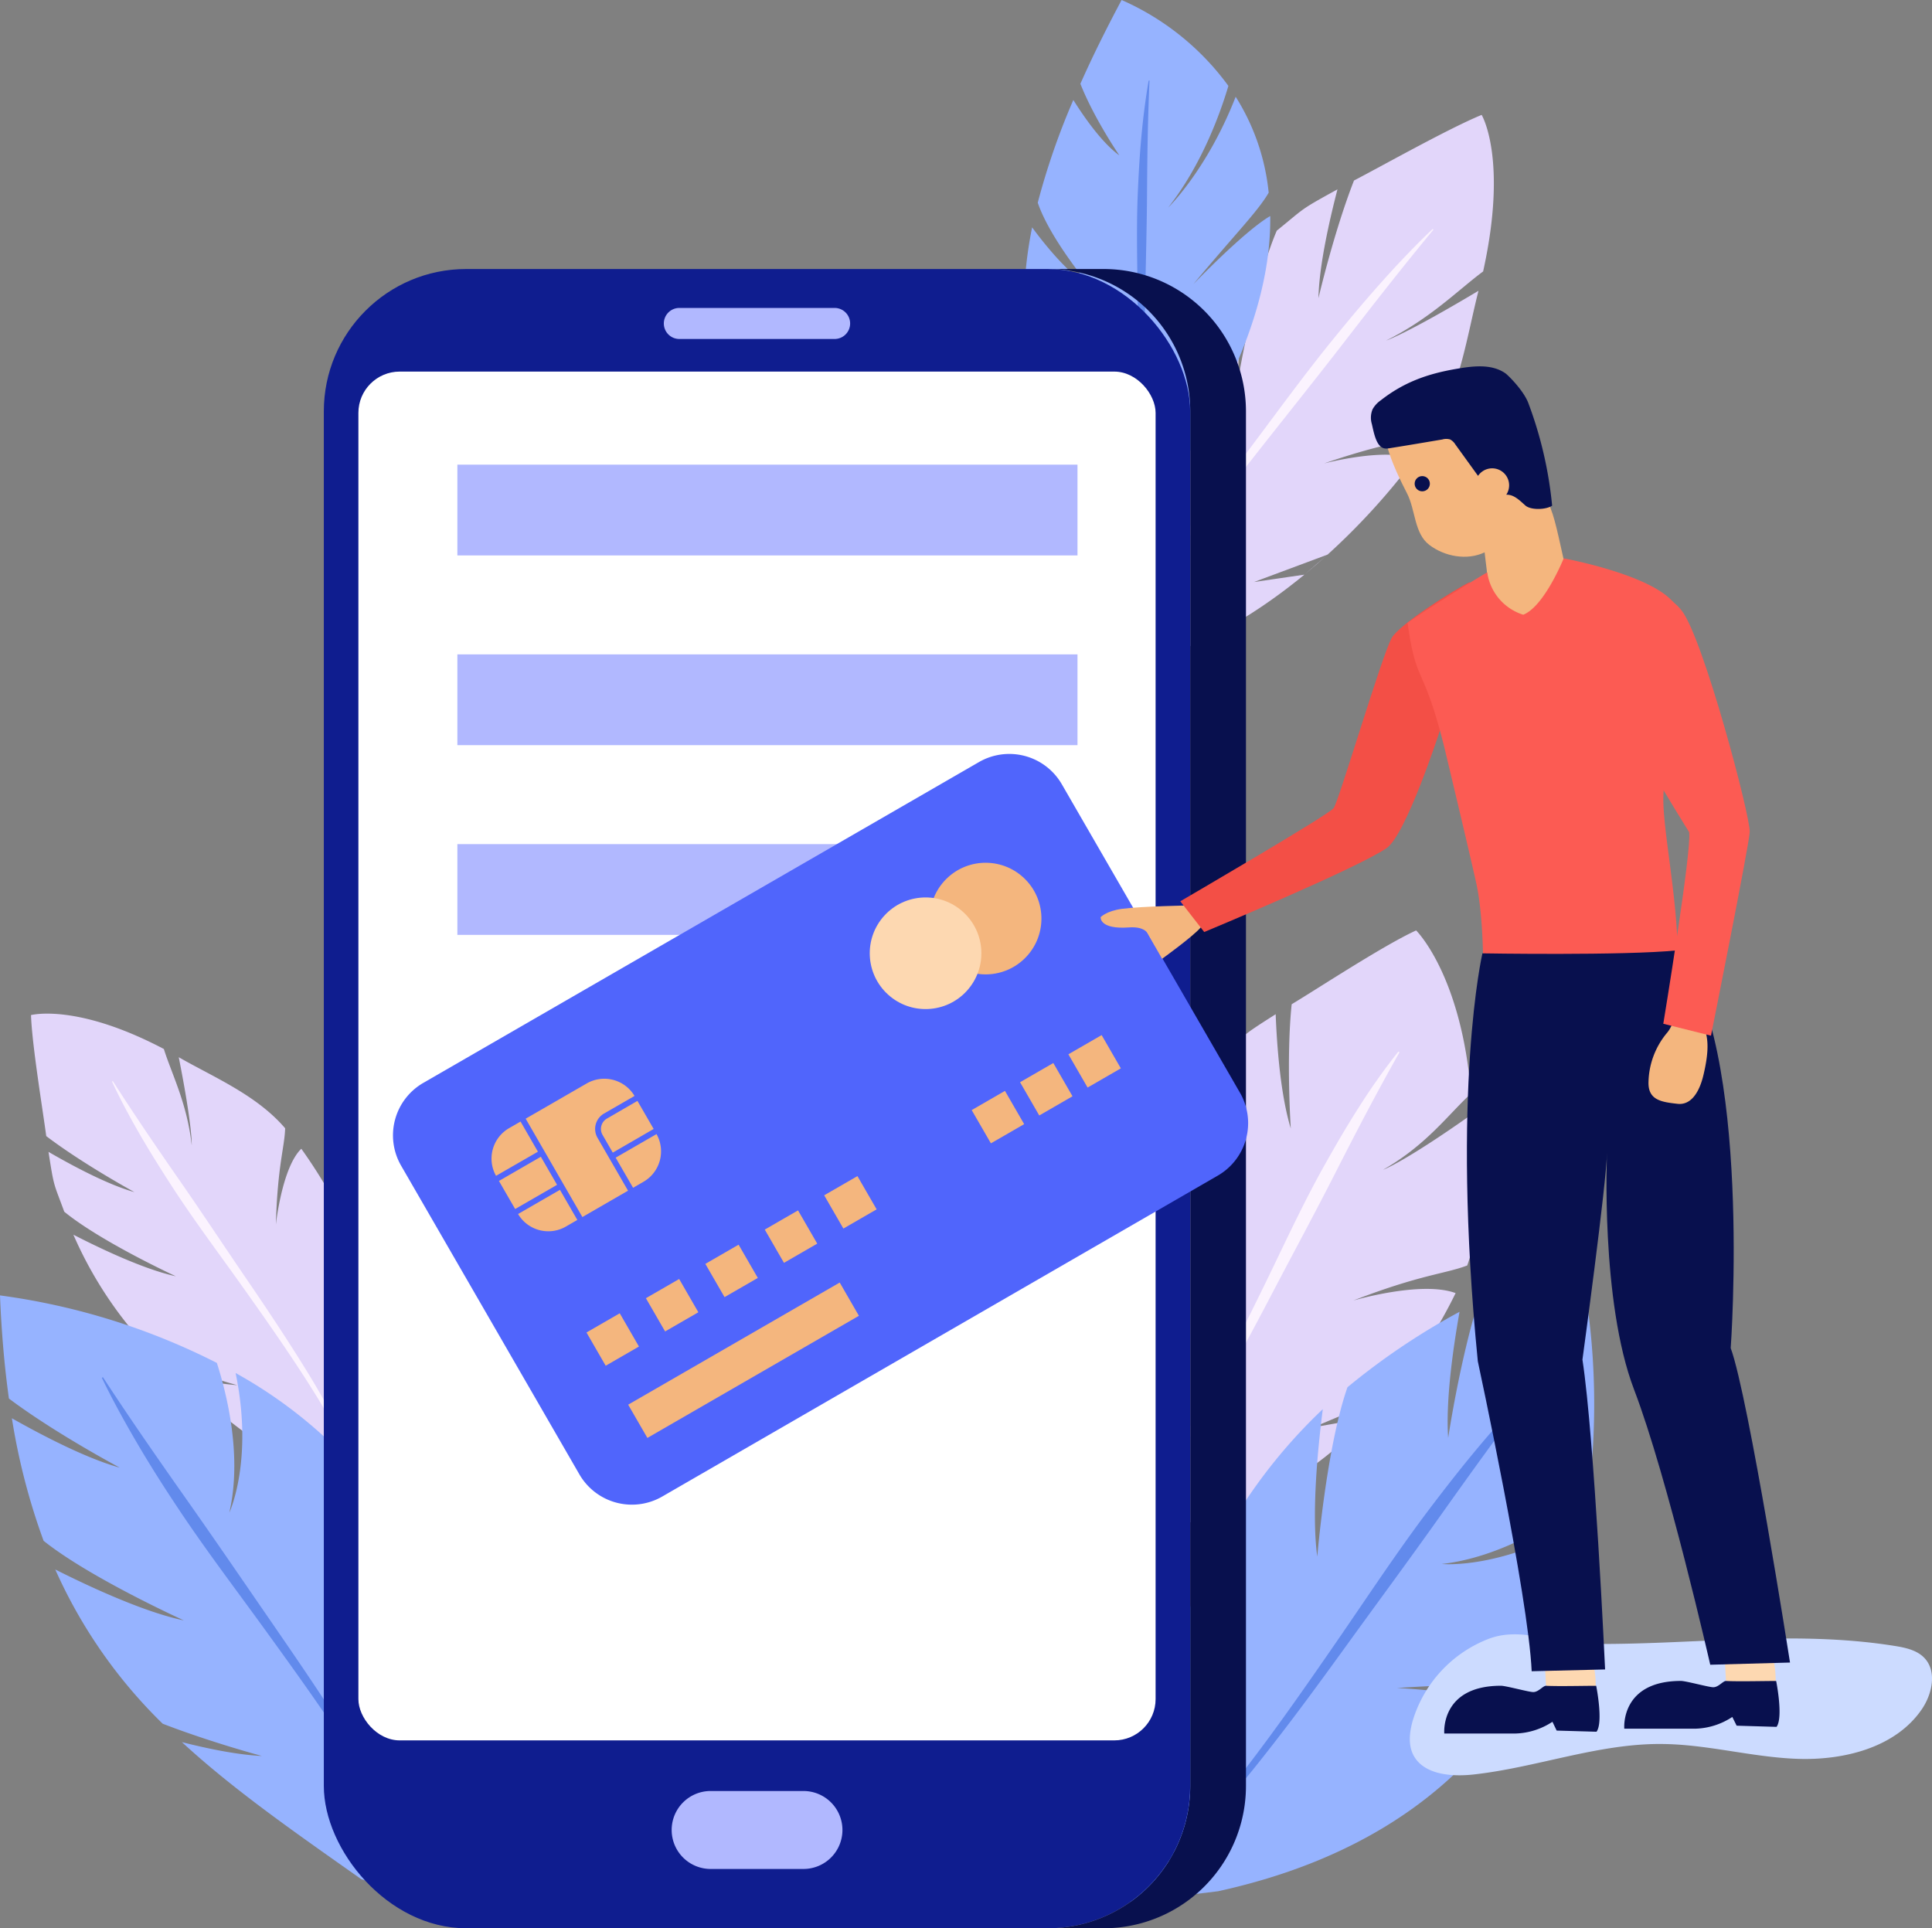 <svg xmlns="http://www.w3.org/2000/svg" viewBox="0 0 520.2 519.23"><rect x="0" y="0" width="520.2" height="519.23" fill="#808080" stroke="none"/><defs><style>.cls-1{fill:#e2d6fa;}.cls-2{fill:#fbf3fe;}.cls-3{fill:#96b3ff;}.cls-4{fill:#628aec;}.cls-5{fill:#08104e;}.cls-6{fill:#0f1d8f;}.cls-7{fill:#fff;}.cls-8{fill:#b1b8ff;}.cls-9{fill:#ccdbff;}.cls-10{fill:#5065fc;}.cls-11{fill:#f4b67e;}.cls-12{fill:#fdd8b1;}.cls-13{fill:#f34f46;}.cls-14{fill:#fc5b53;} height:80vh</style></defs><title>Asset 1</title><g id="Layer_2" data-name="Layer 2"><g id="design"><path class="cls-1" d="M368.65,381.55q2.7-2.81,5.15-5.67Z"/><path class="cls-1" d="M353.59,384.35l20.27-8.55a131.34,131.34,0,0,0,18.07-27.6c-9.18-3.42-27.55,2-27.55,2,18.09-7,24.73-7.17,30.67-9.44,4.64-12.74,1.87-28,1.35-40.77-18.5,13.08-24,15-24,15,11.78-6.73,17.63-15,23.68-20.52-2.61-32-14.78-43.93-14.78-43.93-8.76,4-26.49,15.66-33.51,19.88-1.51,14.61-.24,33.44-.24,33.44-2.71-8.88-3.71-21.59-4.07-30.76-10,6.36-8.26,5.44-15,12.28-2.12,14.83,1.59,41.51,1.59,41.51-4-10.56-6-26.86-6.78-35.86C312.41,303.75,306,317.33,302,332.13c2.64,13.35,6.92,26.95,6.92,26.95-3.22-5.69-6.15-13.32-8.52-20.5-3.83,17.09-5,35.79-6.49,56.54l4.25,18.55L323,409.48c18.74-5,33.88-15.74,45.52-27.77Z"/><path class="cls-2" d="M324.57,380.58c-3.24,5.22-6.65,10.35-10.4,15.25a77.15,77.15,0,0,1-12.78,13.47l-.25-.24a76,76,0,0,0,12.15-13.84c3.54-5,6.72-10.23,9.74-15.55,6.08-10.62,11.53-21.61,16.93-32.62s10.48-22.22,16.48-32.95c3-5.37,6.08-10.69,9.4-15.87a168.2,168.2,0,0,1,10.68-15.07l.3.19c-6.05,10.69-11.7,21.53-17.25,32.45s-11.4,21.7-17.09,32.58S331,370.08,324.57,380.58Z"/><path class="cls-3" d="M376.11,454.53c20.44-1.34,29.16-.52,35.77-2.68a132.76,132.76,0,0,0,14.76-42.37c-22,13.32-38.43,11.66-38.43,11.66,16.52-1.86,31.88-12,39.37-17.69a194.2,194.2,0,0,0-2.46-65.2c-9.92,4-18.91,8.05-27.08,12.28-5,15.94-8.11,36.65-8.11,36.65-.69-9.88,1.27-23.88,3.06-33.95a186.39,186.39,0,0,0-30.18,20.32c-5.66,16.14-8.13,45.6-8.13,45.6-1.61-11.81.22-29.79,1.49-39.7a143.13,143.13,0,0,0-31.49,43.83c-.42,14.79.76,29.93.76,29.93-2-6.41-3.17-14.94-3.91-22.95-7.94,18.53-13.55,39-19.95,61.64v20.57L328,509.26c39.39-8.65,63.9-27.41,78.91-49.45C398.35,455.55,376.11,454.53,376.11,454.53Z"/><path class="cls-4" d="M305.77,507.58a104.19,104.19,0,0,0,15.7-14.5c4.8-5.28,9.29-10.84,13.64-16.51,8.72-11.31,16.88-23.06,25-34.84s16-23.78,24.63-35.21c4.33-5.72,8.74-11.38,13.35-16.88s9.41-10.87,14.49-15.94l.26.23c-8.71,11.38-17.05,23-25.3,34.63s-16.78,23.16-25.17,34.77-16.88,23.17-25.92,34.32c-4.54,5.55-9.24,11-14.23,16.14A104.82,104.82,0,0,1,306,507.87Z"/><path class="cls-1" d="M97.91,340.69c-.79-2.1-1.62-4.17-2.5-6.17Z"/><path class="cls-1" d="M95.37,352.6V334.44a137.8,137.8,0,0,0-14.24-25.11c-5.2,5-6.85,20.41-6.85,20.41.45-15.93,2.33-20.7,2.5-25.92-7.68-9-19.39-13.81-28.65-19.14,3.75,18.93,3.49,23.7,3.49,23.7-1.25-11.34-5.4-19.18-7.5-25.91-23.58-12.42-35.77-9.13-35.77-9.13.26,8,3.2,25.74,4.1,32.58,10,7.6,23.76,15.09,23.76,15.09-7.15-2-16.51-7-23.15-10.84,1.53,9.91,1.39,8.28,4.24,16.11,9.93,8.12,30.06,17.39,30.06,17.39-8.73-1.88-20.93-7.77-27.6-11.2a107.29,107.29,0,0,0,22.85,33.4C52.93,370,63.91,373,63.91,373a92.09,92.09,0,0,1-17.18-3.11c11,10.33,24,19.52,38.35,29.82L99.58,405l4.5-19.47c2.06-15.51-1-31-6.1-44.62Z"/><path class="cls-2" d="M84,371.47c2.75,4.62,5.38,9.32,7.74,14.16a78.93,78.93,0,0,1,5.77,15.06l-.25.06A79.38,79.38,0,0,0,91,386c-2.5-4.73-5.27-9.32-8.15-13.83-5.75-9-11.94-17.8-18.16-26.54S52,328.28,46.16,319.25c-2.92-4.52-5.79-9.07-8.48-13.73s-5.26-9.41-7.53-14.29l.23-.12C36.17,300.16,42.2,309,48.32,317.8s12,17.74,18.07,26.62S78.4,362.25,84,371.47Z"/><path class="cls-3" d="M87.48,428.45c5.19-18.49,8.64-25.93,8.8-32.46a124.67,124.67,0,0,0-32.84-26.27c4.88,23.63-1.7,37.61-1.7,37.61,3.52-15.19-.65-31.93-3.35-40.33A182,182,0,0,0,0,348.82c.4,10,1.21,19.23,2.4,27.77C14.93,386,32.26,395.2,32.26,395.2c-8.95-2.47-20.71-8.58-29.06-13.3a175.2,175.2,0,0,0,8.54,33c12.5,10,37.77,21.43,37.77,21.43-10.94-2.26-26.26-9.49-34.63-13.71A134.27,134.27,0,0,0,43.8,464.15c12.93,5,26.69,8.68,26.69,8.68-6.28-.27-14.2-1.87-21.51-3.72,13.9,12.81,30.21,24.15,48.26,36.88l18.18,6.42L120.84,488c4.66-37.51-4.27-65-19.07-85.18C95.32,409.11,87.48,428.45,87.48,428.45Z"/><path class="cls-4" d="M112.41,507.18a98.78,98.78,0,0,0-7.92-18.4c-3.17-5.89-6.68-11.6-10.33-17.21-7.28-11.24-15.12-22.12-23-33s-16-21.54-23.44-32.77C44,400.21,40.4,394.54,37,388.74S30.32,377,27.42,371l.29-.16c7.34,11.25,15,22.24,22.7,33.18S65.65,426,73.29,437.09s15.21,22.15,22.24,33.62c3.49,5.75,6.83,11.6,9.83,17.62a99.12,99.12,0,0,1,7.36,18.77Z"/><path class="cls-1" d="M351.38,154.59c2.07-1.7,4.08-3.44,6-5.19Z"/><path class="cls-1" d="M337.65,156.72l19.82-7.39a182.16,182.16,0,0,0,23.27-25.53c-6.93-3.56-24.25,1-24.25,1,17.52-6,23.27-5.93,29-7.87C393.06,105,395,90.42,398.09,78.3,378.52,90,373.23,91.7,373.23,91.7c12-6,19.37-13.61,26.11-18.61,6.72-30.4-.4-42.15-.4-42.15-8.66,3.53-27.16,13.92-34.37,17.67C359.17,62.4,355,80.28,355,80.28c.16-8.51,2.86-20.59,5.12-29.29-10.36,5.68-8.62,4.87-16.34,11.12-6,14-10.28,39.39-10.28,39.39-.47-10.15,2.42-25.66,4.23-34.22a142.59,142.59,0,0,0-29.83,38.15c-1.46,12.74-1.6,25.78-1.6,25.78-1.18-5.5-1.55-12.83-1.58-19.73-8.08,16.06-14.34,33.74-21.43,53.35l-1.54,17.73,22.55-3.1c17.52-4.1,33.54-13.73,46.91-24.72Z"/><path class="cls-2" d="M313.76,152.13c-4.25,4.83-8.62,9.58-13.21,14.08a103.85,103.85,0,0,1-14.77,12.33l-.14-.24A103.77,103.77,0,0,0,300,165.61c4.44-4.61,8.65-9.46,12.73-14.39,8.21-9.86,16-20.08,23.7-30.33s15.24-20.68,23.41-30.64c4.07-5,8.22-9.91,12.52-14.71s8.74-9.47,13.41-13.9l.2.19c-8.2,9.91-16.09,20-23.93,30.15s-15.88,20.16-23.82,30.26S322.21,142.41,313.76,152.13Z"/><path class="cls-3" d="M321.28,76.56c11.69-14,17.26-19.47,20.32-24.67a59.5,59.5,0,0,0-8.89-25.84c-7.63,19.61-18.16,29.83-18.16,29.83,9.13-11.63,14.09-25.64,16.2-32.75A70.85,70.85,0,0,0,302,0c-4.29,8.06-8,15.55-11.1,22.56,3.68,9.35,10.49,19.28,10.49,19.28-4.56-3.3-9.24-9.91-12.39-14.92a192.12,192.12,0,0,0-9.58,27.66c3.36,9.88,14.21,22.7,14.21,22.7-5.91-3.42-12.34-11.45-15.73-16.06-2.88,14.36-2.66,26.34-.52,37.46a116,116,0,0,0,13,10.86,46.77,46.77,0,0,1-11.95-6.13c3,12.29,8.18,23.76,13.85,36.59l8.61,7.82,14.52-18.71c20-29.32,26.84-52.64,26.61-70.94C335,62.25,321.28,76.56,321.28,76.56Z"/><path class="cls-4" d="M301.31,143.19a89.88,89.88,0,0,0,3.34-15.88c.67-5.18,1-10.26,1.27-15.28.49-10.07.47-19.92.41-29.77s-.39-19.58,0-29.65c.21-5,.48-10.1.94-15.24s1.1-10.34,2-15.63l.25-.08c-.46,10.08-.61,20-.67,29.88s-.36,19.88-.53,29.83-.43,20-1.18,30.17c-.4,5.11-.94,10.28-1.77,15.54a95.94,95.94,0,0,1-3.86,16.09Z"/><path class="cls-5" d="M297.16,72.44h-15a38.33,38.33,0,0,1,38.32,38.33V480.91a38.32,38.32,0,0,1-38.32,38.32h15a38.32,38.32,0,0,0,38.32-38.32V110.77A38.33,38.33,0,0,0,297.16,72.44Z"/><rect class="cls-6" x="87.19" y="72.44" width="233.27" height="446.79" rx="38.33"/><rect class="cls-7" x="96.5" y="100.06" width="214.65" height="368.58" rx="11.12"/><path class="cls-8" d="M224.72,91.28h-41.8a4.18,4.18,0,0,1-4.18-4.18h0a4.18,4.18,0,0,1,4.18-4.18h41.8a4.18,4.18,0,0,1,4.18,4.18h0A4.18,4.18,0,0,1,224.72,91.28Z"/><path class="cls-8" d="M216.34,503.26h-25a10.49,10.49,0,0,1-10.49-10.49h0a10.49,10.49,0,0,1,10.49-10.5h25a10.5,10.5,0,0,1,10.49,10.5h0A10.49,10.49,0,0,1,216.34,503.26Z"/><rect class="cls-8" x="123.15" y="125.12" width="166.97" height="24.44"/><rect class="cls-8" x="123.15" y="176.21" width="166.97" height="24.44"/><rect class="cls-8" x="123.15" y="227.3" width="110.22" height="24.44"/><path class="cls-9" d="M380.32,463.54c-.79,2.9-1.15,6.07.09,8.75,2.57,5.52,10.18,6.22,16.38,5.53,16.86-1.87,33.28-8.25,50.2-8.21,12.45,0,24.56,3.56,37,4s26.35-3,33.42-13.28c2.89-4.2,4.17-10.32.72-13.91-2-2.1-5.14-2.77-8.07-3.23-27.37-4.37-55.2-.14-82.81-.54-9-.13-17.59-4.67-26.38-1.37A34.25,34.25,0,0,0,380.32,463.54Z"/><path class="cls-10" d="M327.88,316.57,178.27,403A16.33,16.33,0,0,1,156,397l-48-83.12a16.31,16.31,0,0,1,6-22.3l149.6-86.38a16.33,16.33,0,0,1,22.31,6l48,83.11A16.33,16.33,0,0,1,327.88,316.57Z"/><path class="cls-11" d="M163.42,301.2a3.22,3.22,0,0,0-1.18,4.4l2.75,4.77L176,304l-4.37-7.56Z"/><rect class="cls-11" x="135.65" y="314.15" width="13.03" height="8.73" transform="translate(-140.21 113.76) rotate(-30)"/><path class="cls-11" d="M156.81,327.72l12.29-7.1-8.22-14.24a4.79,4.79,0,0,1,1.75-6.53l8.22-4.74A9.47,9.47,0,0,0,158,291.73l-16.46,9.5Z"/><path class="cls-11" d="M165.77,311.73l4.69,8.11,2.8-1.62a9.46,9.46,0,0,0,3.51-12.84Z"/><path class="cls-11" d="M144.84,310.12,140.16,302l-3.08,1.78a9.47,9.47,0,0,0-3.52,12.84Z"/><path class="cls-11" d="M150.77,320.39l-11.28,6.51a9.46,9.46,0,0,0,12.88,3.38l3.08-1.78Z"/><circle class="cls-11" cx="265.38" cy="247.37" r="15.03" transform="translate(-97.3 256.35) rotate(-44.41)"/><circle class="cls-12" cx="249.21" cy="256.71" r="15.03" transform="translate(-108.38 268.18) rotate(-47.69)"/><rect class="cls-11" x="159.81" y="355.53" width="10.34" height="10.34" transform="translate(-158.25 130.81) rotate(-30)"/><rect class="cls-11" x="167.32" y="361.11" width="65.77" height="10.34" transform="translate(-156.32 149.17) rotate(-30)"/><rect class="cls-11" x="175.81" y="346.29" width="10.34" height="10.34" transform="translate(-151.49 137.58) rotate(-30)"/><rect class="cls-11" x="191.81" y="337.05" width="10.34" height="10.34" transform="translate(-144.72 144.34) rotate(-30)"/><rect class="cls-11" x="207.81" y="327.82" width="10.34" height="10.34" transform="translate(-137.96 151.1) rotate(-30)"/><rect class="cls-11" x="223.81" y="318.58" width="10.34" height="10.34" transform="translate(-131.2 157.87) rotate(-30)"/><rect class="cls-11" x="263.53" y="295.64" width="10.34" height="10.34" transform="translate(-114.41 174.65) rotate(-30)"/><rect class="cls-11" x="276.55" y="288.13" width="10.34" height="10.34" transform="translate(-108.91 180.16) rotate(-30)"/><rect class="cls-11" x="289.56" y="280.62" width="10.34" height="10.34" transform="translate(-103.41 185.65) rotate(-30)"/><path class="cls-11" d="M378.85,132.85c2.32,4.51,1.89,10.75,6,13.88s10.15,4.26,14.89,2c.33,3.33.91,5.76.7,9.3-.19,3.39,6.46,9.88,9.92,9.36,3.29-.5,8.78-7.59,9.64-10.67s1.77-2.75,1.07-5.86c-4.16-18.62-3.16-16.56-17.6-28.59-5.8-4.83-19.09-13.28-26.82-12C368.24,111.72,375.64,126.6,378.85,132.85Z"/><path class="cls-11" d="M320.43,243.81s-12.82.2-18.29.91c-4.23.56-5.79,2.25-5.79,2.25s-.38,3.35,7.65,2.76c4-.29,4.9,1.45,4.9,1.45l4,7s8.32-6,10.4-8.44S320.43,243.81,320.43,243.81Z"/><path class="cls-13" d="M395.74,156.75c-3.84,1.81-18.94,11.37-21,15-2.75,4.94-14.24,44-15.66,45.87s-41.28,25.07-41.28,25.07l6.44,8.28s40.88-17,49.08-22.57c5.27-3.59,14.27-31.35,14.27-31.35s5.53-17.32,5.71-21.52S395.74,156.75,395.74,156.75Z"/><path class="cls-14" d="M379,167.72c5.59-4,21.52-13.76,21.45-13.58a14,14,0,0,0,9.69,11.39c5.69-2.24,10.89-15.18,10.89-15.18s22.58,4.12,29.31,11.57c6.18,6.85-2.66,41.94-2.48,53.76.13,9.24,4,27.74,3.82,41.83-16.88,4.67-52.35,1.31-52.35,1.31s0-12.61-1.83-20.95-8.61-36.64-8.61-36.64C383.15,178.32,381.39,184.88,379,167.72Z"/><path class="cls-12" d="M429.2,449H416l.29,5s13.06,2.87,13.32,1.14A25.33,25.33,0,0,0,429.2,449Z"/><path class="cls-5" d="M429.87,466.31,419.14,466,418,463.63a19,19,0,0,1-9.93,3.16H388.88s-1.15-12.86,15.25-12.86c1.37,0,7.58,1.72,8.72,1.7,1.42,0,2.63-1.73,3.43-1.69,3.49.17,9.92,0,13.5,0C429.78,453.93,431.76,463.76,429.87,466.31Z"/><path class="cls-12" d="M477.66,447.68H464.45l.29,5s13.07,2.86,13.32,1.14A24.9,24.9,0,0,0,477.66,447.68Z"/><path class="cls-5" d="M478.34,465l-10.74-.32-1.17-2.35a18.93,18.93,0,0,1-9.92,3.16H437.35s-1.16-12.86,15.25-12.86c1.36,0,7.58,1.72,8.71,1.7,1.43,0,2.63-1.73,3.43-1.69,3.5.17,9.93,0,13.5,0C478.24,452.65,480.22,462.47,478.34,465Z"/><path class="cls-5" d="M399.15,256.71s-8.51,36.47-1.24,109.84c0,0,13.62,63.24,14.5,83.47l19.77-.48s-2.86-62.25-6.1-83.43c0,0,6.53-47.79,6.62-55.94,0,0-1.81,40.21,7.28,64s20.51,74.1,20.51,74.1l21.48-.59S470.8,376.07,466,363c0,0,5.95-81.17-14.44-107.09C437.1,257.36,399.15,256.71,399.15,256.71Z"/><path class="cls-11" d="M451.76,268.07s-.12,6.9-3,10.16a21.36,21.36,0,0,0-4.89,13c-.2,5,3.42,5.51,7.81,6,3.71.43,5.94-3.28,7-7.84,2.76-11.68-.87-11.06.81-15.82s2.41-6.86,2.41-6.86Z"/><path class="cls-14" d="M434.81,157.74s12.16-.81,18,6.68,18.57,55.62,18.31,59.64-10.43,54.82-10.43,54.82l-12.84-3.21s7.76-47.07,6.95-51.61c0,0-22.73-36.11-26.21-48.68Z"/><circle class="cls-5" cx="382.95" cy="130.25" r="2.05"/><path class="cls-5" d="M388.35,118.34a3.72,3.72,0,0,1,2.12,0,3.8,3.8,0,0,1,1.39,1.34l6.11,8.46a4.57,4.57,0,0,1,7.6,5.08c2-.12,3.61,1.53,5.11,2.87s5.56,1.19,7.24.08a107.71,107.71,0,0,0-6.34-27.45c-1.22-3.47-5.55-7.72-6.26-8.21-3.78-2.62-8.85-1.94-13.38-1.15-7.65,1.32-14,3.6-20.17,8.44a7.24,7.24,0,0,0-2.19,2.39,5.9,5.9,0,0,0-.2,4c.39,1.65.88,4.49,2.11,5.8,1,1.09,2,.81,3.43.58C379.4,119.86,383.88,119.09,388.35,118.34Z"/></g></g></svg>